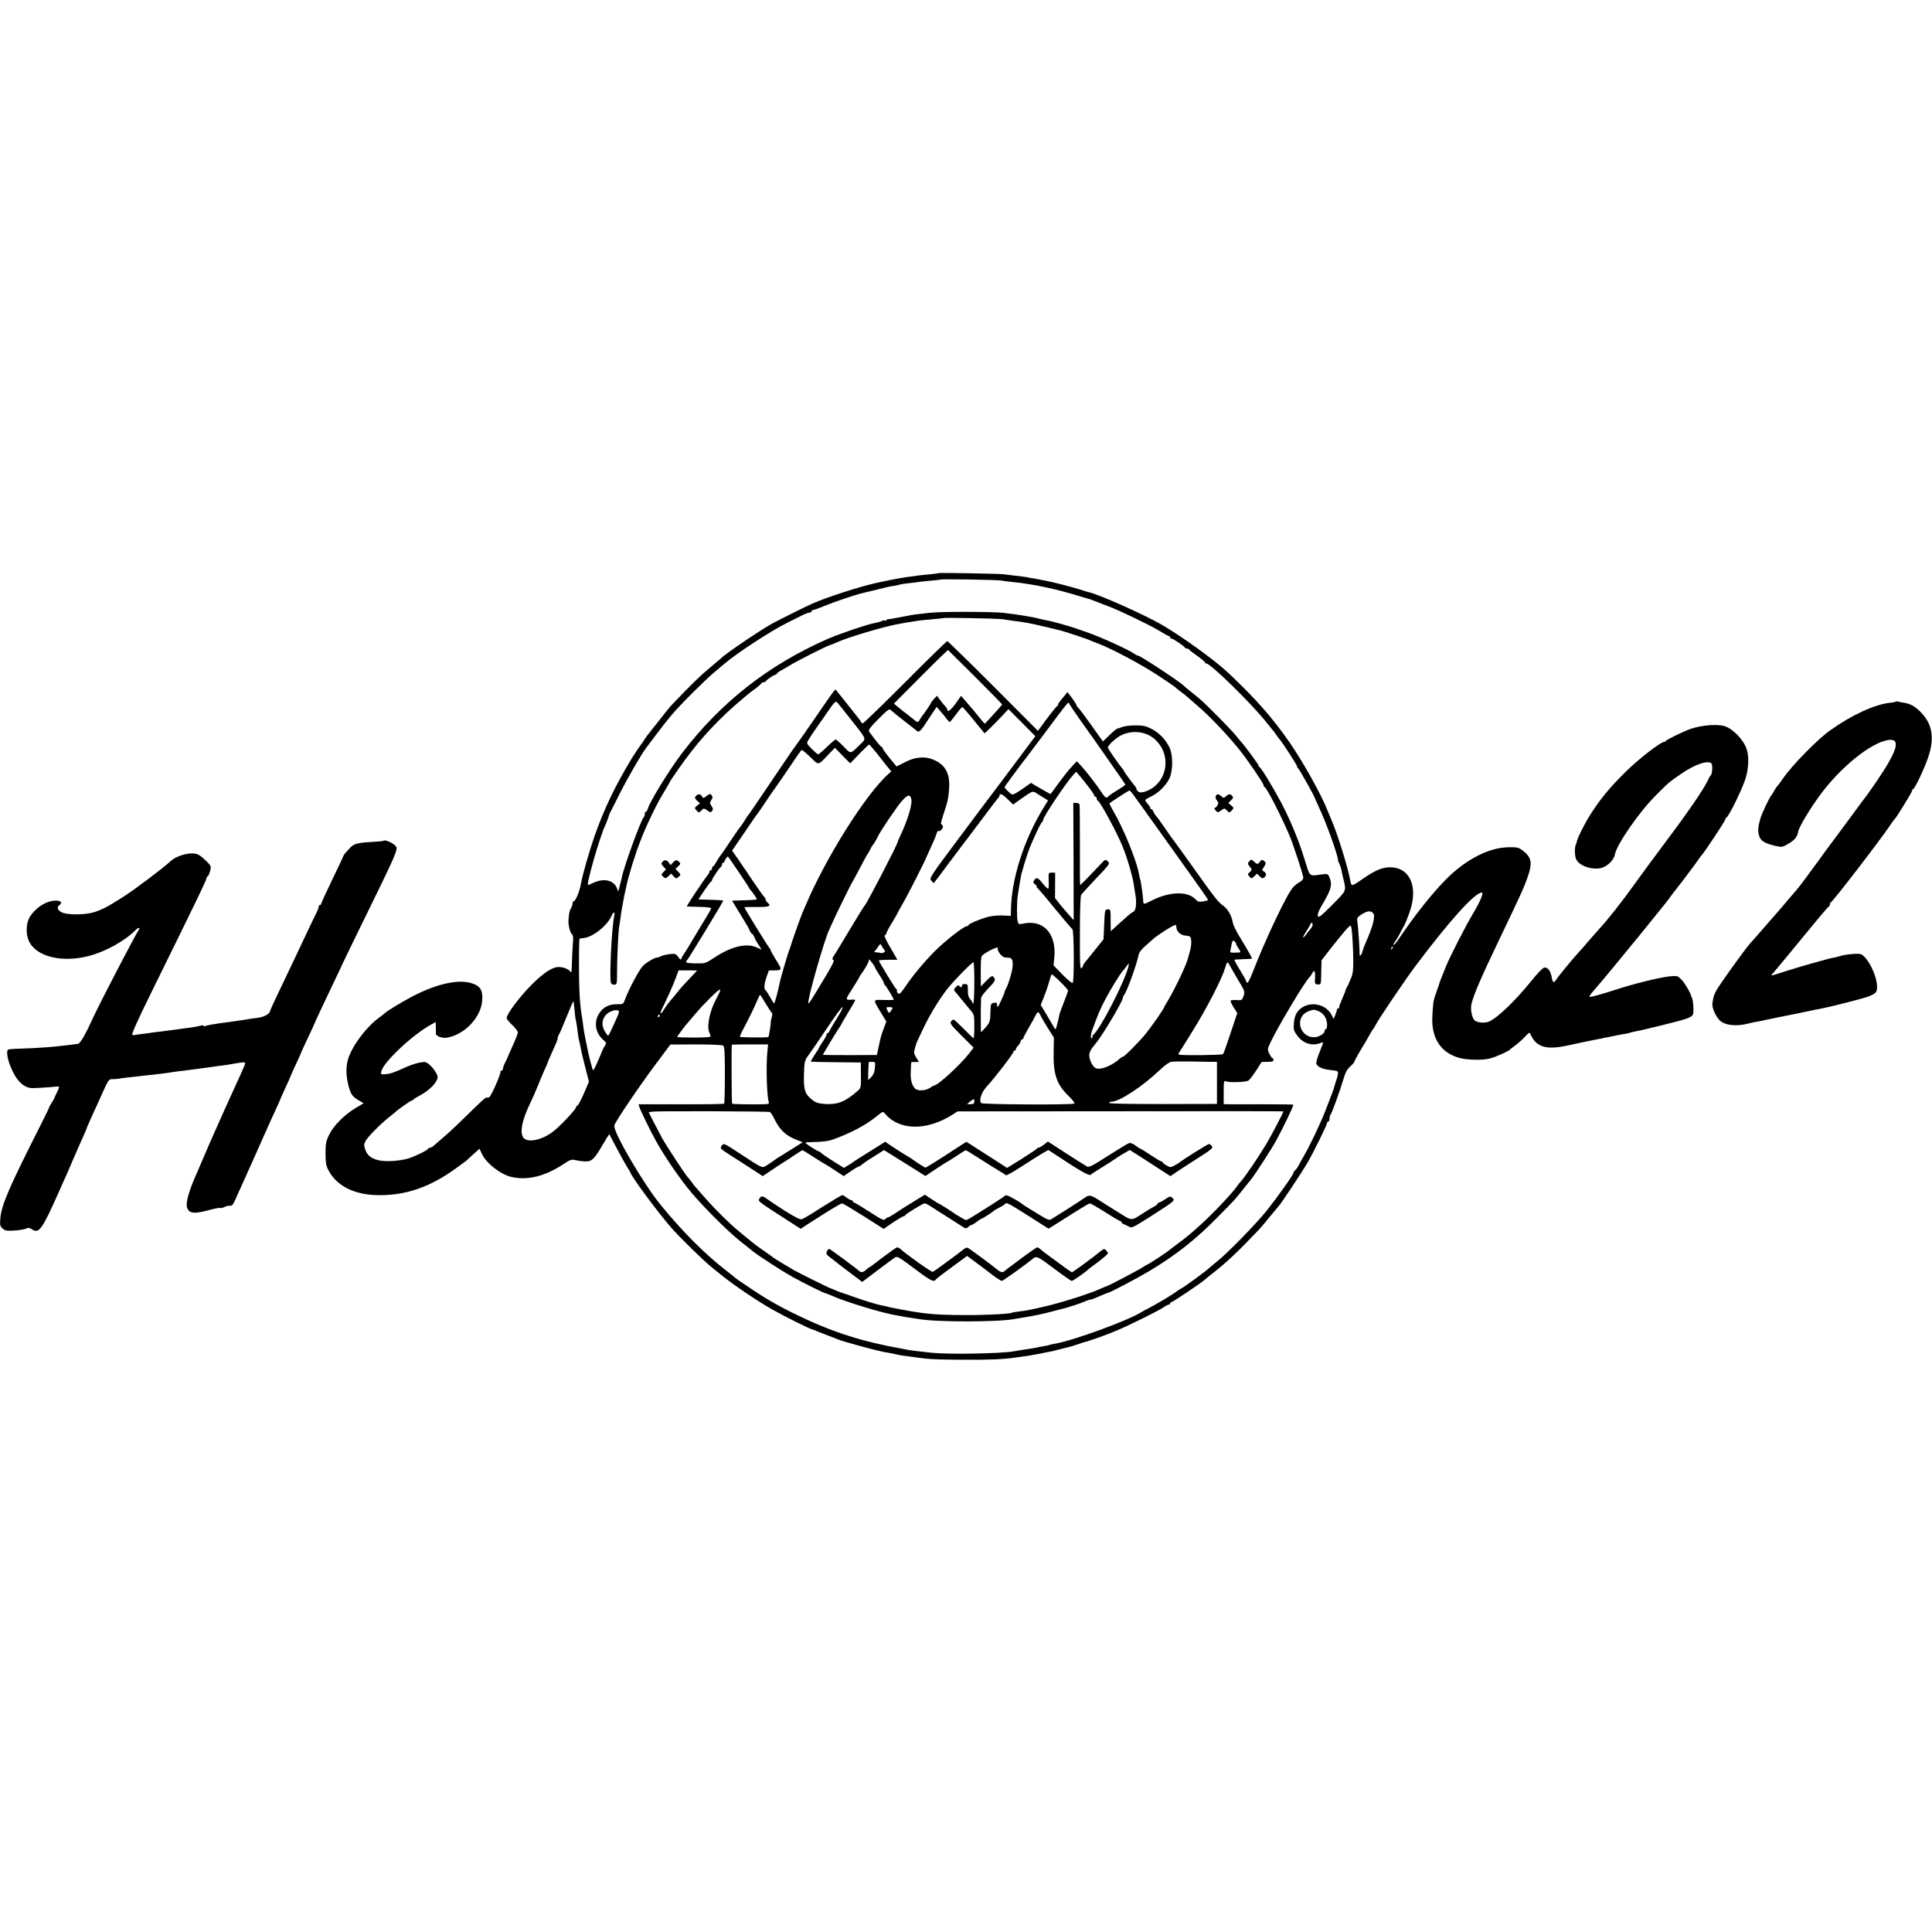 <svg version="1" xmlns="http://www.w3.org/2000/svg" width="2069.333" height="2069.333" viewBox="0 0 1552 1552"><path d="M753.8 460.4c-.1.2-3.4.6-7.3 1-3.8.3-8.1.8-9.5 1-1.4.2-5 .7-8 1.1-4.4.5-16.7 2.9-26 5-13 2.9-39.4 11.5-50.5 16.4-5.4 2.4-27.6 13.5-32.5 16.2-10.5 5.9-37.9 24.5-41 27.9-.3.3-3.2 2.7-6.5 5.5-9.8 8.1-16 14.1-33 31.9-1.1 1.1-5.7 6.8-10.2 12.6-4.6 5.8-8.7 11-9.1 11.5-.5.6-1.7 2.4-2.8 4-1 1.7-2.1 3.2-2.4 3.5-.5.5-5.7 8.2-7.5 11.2-13.7 22.8-22.2 40.6-30 62.7-4.2 12.2-9.7 31.3-10.9 38.4-1.1 6.1-4.3 13.7-5.8 13.7-.5 0-.8.7-.8 1.6 0 .8-.5 2.5-1.2 3.7-1.3 2.5-1.6 3.4-2.1 9.3-.5 4.2 1.5 11.6 3.1 12.2.5.1.8 2.9.5 6-.3 3.1-.6 9.7-.8 14.7-.3 10.3-.3 10.3-1.3 9-1.5-2.1-5.7-3.7-9.5-3.7-5.1.1-11.9 4.6-21.5 14.1-9.8 9.8-20.2 23.7-20.2 27 0 .7 2 3.2 4.5 5.5 2.5 2.4 4.5 5 4.5 5.9 0 .8-1.4 4.6-3.1 8.4-3.4 7.6-5.2 11.6-5.4 12.3 0 .3-.9 1.9-1.8 3.7-.9 1.8-1.7 3.9-1.7 4.8 0 .8-.4 1.5-1 1.5-.5 0-1 .6-1 1.2 0 2.7-7.9 20.3-9.2 20.4-.7 0-1.8.2-2.5.2-.6.1-6.7 5.7-13.5 12.5-6.8 6.7-15.4 14.9-19.3 18.2-3.8 3.3-7.8 6.8-8.9 7.7-1.1 1-2.5 1.8-3.2 1.8-.7 0-1.4.4-1.6.9-.4 1.2-10.3 6-15.7 7.7-7 2.1-18.2 2.8-23.8 1.5-6.2-1.5-9.2-3.9-10.9-8.6-1.1-3.3-1.1-4.3.2-6.8 1.8-3.4 11.7-13.5 18.9-19.2 2.8-2.2 5.2-4.2 5.5-4.5 1.8-1.8 12.1-9 12.9-9 .5 0 1.1-.3 1.3-.8.2-.4 2.4-1.8 5.1-3.2 8.2-4.3 14.8-11.4 14.2-15.3-.5-2.6-4.2-7.8-7.3-10.1-2.2-1.7-3.1-1.8-7.6-.9-2.8.6-7.6 2.2-10.6 3.6-9.4 4.3-12.4 5.3-16.4 5.6-3.8.3-3.8.2-3.2-2.5 1.9-7.5 25.6-29.7 40.4-37.6l3.2-1.8.1 4.2c.1 2.4.1 4.6 0 5-.3 2 5.1 4 8.8 3.4 14.4-2.3 27.9-16.7 28.5-30.4.3-6.3-.9-9.5-4.4-11.6-10.4-6.1-29.8-2.7-52.4 9.2-8.1 4.3-20.2 11.6-21.6 13.2-.3.3-2.3 1.9-4.5 3.5-10.8 8-21.9 23.1-25 33.7-1.7 6.1-1.6 12.9.4 20.8 1.8 6.9 3.2 9 7.9 11.7l4.3 2.6-6.6 3.9c-9 5.4-17.8 14.4-21.2 21.5-2.4 5-2.8 7-2.8 14.8 0 7.5.4 9.8 2.3 13.5 6.8 13.1 21.7 20.3 41.7 20.1 21.5-.1 40.3-6.8 60.4-21.3 4.7-3.4 8.8-6.4 9.1-6.7.3-.4 2.7-2.6 5.4-5l4.8-4.3 1.8 3.9c3.4 7.6 15.2 16.9 24 18.8 13.2 2.9 26.9-.6 42.1-10.6 5.1-3.4 5.9-3.7 9.5-2.9 2.1.5 5.7 1 8 1 4.9 0 6.8-1.8 13.8-13.8 2.7-4.6 4.9-8.2 5.1-8 .1.2 2.7 5 5.7 10.8 3 5.8 6.8 12.5 8.3 15 1.6 2.5 2.9 4.7 3 5 .1 2.4 21.9 31.8 32.5 44 7 8 26.8 27.4 33.3 32.5.6.5 4.4 3.5 8.2 6.6 10.5 8.3 27.5 19.8 40 26.9 9.9 5.6 30.8 16 32.2 16 .3 0 1.9.6 3.6 1.4 1.8.7 5.9 2.4 9.2 3.6 3.3 1.2 6.9 2.6 8 3.1 1.6.7 9.4 3 15 4.5 13.5 3.7 20.8 5.5 24 5.9 2.2.4 5.6 1 7.5 1.5 1.9.5 6 1.1 9 1.5 3 .4 7.1.9 9 1.2 8.5 1.2 13.9 1.5 36.5 1.6 20.8.1 30.9-.3 41.5-1.8 9.2-1.2 12.3-1.7 19-3 4.1-.9 8.4-1.7 9.5-1.9 1.1-.2 4-.9 6.5-1.6 2.5-.7 5.4-1.4 6.5-1.6 1.2-.2 4.8-1.3 8-2.4l6-2c0 .5 16.9-5.5 24.5-8.7 10.2-4.2 35.1-16.5 39-19.3 1.5-1.1 3.3-2 3.9-2 .6 0 1.1-.5 1.1-1 0-.6.4-1 1-1 1.1 0 23.2-14.8 27.1-18.2 1.5-1.3 4.4-3.7 6.5-5.3 10.8-8.4 20.6-17.7 36.9-34.9 1.1-1.1 4.9-5.7 8.5-10.1 3.6-4.4 6.8-8.2 7.1-8.5 1.3-1 19.7-28.8 23.3-35 5.2-9.2 15.6-30.3 15.6-31.8 0-.6.5-1.2 1-1.2.6 0 1-1 1-2.3 0-1.3.4-2.7.8-3.2 1.1-1.3 7.5-18.8 10.3-28.3 1.6-5.5 3-8.2 5.5-10.4 1.9-1.7 3.4-3.5 3.4-3.9 0-.7 5.5-10.5 9-15.9.5-.8 1.9-3.3 3.1-5.5 1.2-2.2 2.4-4.2 2.8-4.5.3-.3 1.3-1.8 2.1-3.5 2.6-5.1 23.2-35.6 32.1-47.5 27.3-36.4 47.7-59 53.3-59 1.6 0-1.3 7.2-6.3 15.5-6.9 11.6-19.3 35.8-22.8 44.5-4.2 10.5-4.6 11.4-4.9 12.5-.1.5-1.1 3.5-2.2 6.5-1 3-2 5.8-2.1 6.2 0 .5-.1.9-.2 1-.5 1.6-1 6.9-1.3 13.9-.7 17.2 7 28.8 22 32.8 6.2 1.7 18.7 1.9 24.3.4 4.7-1.2 15-5.8 16.1-7.2.3-.3 2.3-1.9 4.5-3.5s5.6-4.7 7.6-6.8c3.5-3.8 3.6-3.8 4.6-1.5 4.7 10.2 12.9 12.4 30.8 8.3 6.8-1.5 21.5-4.6 24-5 1.7-.2 3-.5 3-.6 0-.1.9-.3 2-.5 1.1-.1 3.4-.5 5-.9 3.9-.9 8.5-1.7 11-2.1 1.1-.1 2.7-.5 3.5-.8.8-.3 2.9-.8 4.5-1.1 3.4-.6 3.4-.6 17.5-4 23.4-5.7 27.6-7 28.9-9.5 1-1.9.3-12.3-.9-13.9-.2-.1-.3-.5-.4-1-.7-2.9-5-10.3-7.7-13.1-3.2-3.3-3.4-3.3-9.4-2.8-7.6.7-29.2 6-43.5 10.7-10.7 3.5-20.1 6.1-20.9 5.8-.6-.1.4-1.9 2.2-3.9 6.4-7.4 9.2-10.7 22.1-26.4 7.2-8.8 13.8-16.9 14.8-18 1.3-1.6 9.9-12.2 22.6-28 .4-.6 2.8-3.7 5.2-7 2.5-3.3 5-6.5 5.5-7.1.6-.6 1.9-2.3 3-3.8 2.1-3 7-9.4 8.3-11.1.4-.6 1.8-2.6 3.2-4.5 1.3-1.9 2.7-3.7 3-4 1.8-1.7 19-27.7 19-28.8 0-.6.3-1.2.8-1.4 1.9-.8 12-21.2 15.2-30.7 2.7-8.2 3.2-18.1 1.1-24.4-2.6-7.7-11.5-16.7-18.1-18.5-6.2-1.6-17.6-.7-26.5 2.2-4.9 1.6-19.9 8.8-20.3 9.8-.2.4-.8.8-1.4.8-2.8 0-20.7 13.9-30.9 24-13 12.9-20.1 21.5-28.1 34-4.9 7.6-10.7 19.3-11.2 22.4-.1.6-.4 1.5-.7 2.1-1.1 2.1-1 8.8.2 11.6 2.4 5.9 14.9 9.6 21.9 6.6 4.6-2 8.6-6.4 9.3-10.4 1.5-8 19.3-33.8 32.7-47.2 10.3-10.4 10.6-10.6 20.1-17.2 11.1-7.8 22.3-11.6 24.8-8.5 1 1.3.6 8.7-.7 9.5-.4.3-1.6 2.4-2.6 4.6-3 6.5-16.1 25.6-32.6 47.5-9.7 12.9-19 25.6-26.5 36-9.8 13.7-21.4 28.4-28 35.4-1.1 1.2-4.7 5.3-8 9.1-3.3 3.9-7.4 8.6-9.2 10.5-5.1 5.7-15.2 17.9-16.9 20.6-2.3 3.4-3.1 3-3.9-1.6-.9-5.4-3.5-8.5-6.3-7.6-1.2.4-5.7 5.1-9.9 10.4-12.9 16-27.3 29.9-34.3 32.9-3.3 1.4-9.6.8-11.5-1.1-2.1-2-3.4-9-2.5-12.9 2.1-8.4 7.5-20.9 22.5-52.2 17.6-36.7 20-42 23.1-51.2 3.5-10.4 2.5-14.8-4.3-20-3.3-2.5-4.4-2.8-11.2-2.7-16.1.1-35.1 10-51.3 26.6-11.6 12-24.4 28.2-37.1 47-1.7 2.7-3.6 4.8-4.1 4.8-.5 0-.3-.8.5-1.8.8-.9 2.4-3.5 3.6-5.7 1.1-2.2 3-5.6 4.1-7.6 1.1-1.9 3.1-7 4.6-11.3 7.1-20.4.2-35.9-15.9-35.9-6.3 0-12.4 2.7-22.8 10-7.9 5.5-8.2 5.5-9.1.3-1.7-10-10.1-37-15.1-48.5-.7-1.7-2.1-5-3.1-7.5-5.2-13.1-19.7-39.1-30.6-54.8-13.9-20-27.3-35.2-49.9-56.4-10.2-9.6-37.6-29.3-52.9-38.1-15.3-8.7-51.3-24.7-59.1-26.2-.9-.2-3.7-1-6.2-1.9-5.4-1.8-22.7-6.2-27.7-7.1-1.9-.3-4.2-.8-5-1-.8-.2-3.1-.6-5-.9-1.9-.3-4.4-.7-5.5-1-1.1-.2-4.9-.7-8.5-1.1-3.6-.4-8.1-1-10-1.2-4.1-.5-51.7-1.3-52.2-.9zm50.2 5.9c1.9.4 5.8.9 8.5 1.1 18.2 1.9 35.6 5.6 56 11.9 3.9 1.2 7.2 2.2 7.5 2.2.6.2 3.8 1.4 6.5 2.5 1.1.4 4.7 1.8 8 3.1 9.1 3.4 33.2 15 40.9 19.7 3.7 2.3 7.2 4.2 7.7 4.2s.9.4.9 1c0 .5.5 1 1.1 1 1.2 0 10.3 6 10.7 7.2.2.4 1 .8 1.7.8s1.5.4 1.7.8c.2.4 3.1 2.7 6.6 5.1 3.4 2.4 6.2 4.8 6.2 5.2 0 .5.5.9 1.1.9 3.4 0 37 32.9 48.4 47.5 1.7 2.1 3.5 4.3 4 4.9.6.6 2.2 2.7 3.5 4.6 1.3 1.9 2.7 3.7 3 4 1.4 1.2 14 20.7 14 21.7 0 .6.4 1.3.8 1.5.7.2 13.2 22.5 13.2 23.4 0 .2 1.8 4.1 4 8.9 5.7 12.2 15.4 39.4 14.8 41.5-.1.3.4 1.4 1 2.6.6 1.1 1.3 3.2 1.6 4.5.2 1.3 1 4.6 1.6 7.4 2.6 10.6 3 9.5-8.9 21.5-9.5 9.5-11 10.6-11.5 8.7-.3-1.3.7-4 2.8-7.6 8-13.4 9.1-17.1 6.5-23.4-1.2-2.8-1.5-2.9-5.8-2.3-11 1.4-9.5 2.7-14.2-12.4-4.6-14.9-11.1-30.6-18.3-44.5-6.5-12.3-16.4-28.7-17.8-29.3-.5-.2-.8-.8-.8-1.3 0-.8-10.9-15.6-13.6-18.5-.5-.6-2.6-3.1-4.5-5.4-3.5-4.5-23.4-24.6-28.5-29-1.6-1.4-5.1-4.3-7.9-6.5-2.7-2.2-5.2-4.2-5.5-4.6-2.7-3-37-25.5-37-24.3 0 .3-1.2-.3-2.7-1.4-4.7-3.3-26.9-13.4-37.8-17.2-2.7-.9-7-2.4-9.5-3.3-5.8-2-19.9-5.9-22.5-6.2-1.1-.2-3.8-.8-6-1.3-6.1-1.7-17-3.4-29.5-4.9-9.5-1-50.3-1.1-59.5 0-11.4 1.3-13.9 1.6-16.5 2.2-1.4.3-3.7.7-5.2 1-1.6.3-4.3.8-6 1.1-1.8.4-4.1.7-5 .8-1 0-1.8.4-1.8.9 0 .4-.4.5-1 .2-.5-.3-1.8-.2-2.7.4-1 .5-3.1 1.1-4.8 1.4-6.1 1-28.8 8.7-38.5 12.9-47.6 20.9-85.9 50.9-117.1 91.8-9.9 12.9-26.2 39.4-27.5 44.7-.4 1.3-1 2.3-1.5 2.3s-.9.8-.9 1.8-.4 2.2-.9 2.7c-2.3 2.3-15.8 39.4-17.5 48-.2 1.1-1 4.2-1.7 6.9l-1.2 4.8-1.2-2.9c-2.6-6.2-10.2-8-18.4-4.3-2.4 1.1-4.5 2-4.7 2-1.7 0 9.4-38.8 13.6-47.5 1.1-2.3 3.1-7.8 3.2-8.5 0-.3.6-1.6 1.3-3 .8-1.4 4.1-8 7.4-14.6 5.4-10.9 18.2-33.1 21.7-37.3.7-.9 4.3-5.7 8-10.6 3.7-5 9-11.7 11.8-15 6.8-8.1 26.6-27.9 34.6-34.6 3.5-3 7-5.9 7.6-6.4 10.1-8.7 37.2-26.4 50.4-33l11-5.5c3-1.6 6.3-2.9 7.3-2.9.9-.1 1.7-.6 1.7-1.1 0-.6.6-1 1.3-1 .7 0 5.1-1.6 9.7-3.5 7.4-3.1 24.3-8.8 29.7-10 1-.2 4.7-1.2 8.3-2 12-3 12.6-3.2 17.5-3.9 2-.4 4-.8 4.4-1 .3-.2 3.5-.7 7.1-1.1 3.6-.4 7.2-.8 8-1 .8-.2 5.1-.6 9.5-1s8.1-.8 8.3-.9c.5-.6 44.7.2 48.2.7zm1 31.1c1.9.3 5.3.8 7.5 1.1 11.9 1.5 14.8 2.1 27.5 5.1 5.8 1.4 11.2 2.6 12 2.9 3.1.7 20.6 6.6 22.5 7.4 1.1.5 4.7 2 8 3.2 10.8 4.1 34.4 16.7 47.8 25.5 7.3 4.8 13.7 9.2 14.2 9.8.6.6 2.6 2.3 4.5 3.6 1.9 1.4 4.4 3.4 5.6 4.5 1.2 1.1 4.5 4 7.3 6.4 9.4 7.9 24.6 23.9 34 35.7 6.6 8.3 19.1 26.6 19.1 28 0 .7.4 1.4.8 1.6 1.8.7 12.4 21.2 20 38.8 2.8 6.5 11.2 32 11.2 34.2 0 .9-1.2 2.4-2.7 3.2-1.6.8-4 2.7-5.5 4.3-4.9 5.2-22.5 42.3-32.8 69.1-1.7 4.5-3.6 8-4.1 7.7-.5-.4-.9-1-.9-1.5s-2.3-4.5-5-8.9c-2.8-4.5-4.7-8.2-4.3-8.2.5-.1 3.7-.2 7.3-.4 3.6-.1 6.6-.3 6.7-.4.4-.2-3.5-7.1-9.3-16.6-3.1-4.9-5.8-10.5-6.1-12.5-.8-5-3.8-10.5-7-12.9-5-3.7-6.2-5.2-23.6-29.6-9.4-13.2-17.4-24.2-17.7-24.5-.3-.3-3-4.1-6-8.5s-6.2-8.9-7.2-9.9c-1-1.1-2-2.8-2.4-3.8-.3-1-1-1.8-1.5-1.8s-.9-.5-.9-1c0-.6-.9-2-2-3.2-1.1-1.2-2-2.5-2-3 0-.4 2.1-1.8 4.7-3 5.7-2.7 11.4-8.2 14.5-14 3.2-6.3 3.3-19.6 0-25.9-3.3-6.4-8.2-11.3-14.3-14.5-4.4-2.2-6.7-2.7-12.9-2.7-4.1 0-8.8.6-10.5 1.3-1.6.7-3.3 1.2-3.8 1.2-.4-.1-3.2 2.2-6.2 5.1l-5.5 5.3-9.7-13.6c-5.3-7.4-10-13.7-10.5-13.8-.4-.2-.8-.8-.8-1.3s-1.7-3.2-3.7-6l-3.8-5-1.8 2.3c-1 1.3-2.7 3.3-3.8 4.6-1 1.2-1.9 2.6-1.9 3.1s-.3 1.1-.8 1.3c-.7.3-8.7 10.5-13.5 17.3l-1.9 2.6-36-36.1c-19.8-19.8-36.4-36-36.8-36-.5 0-15.7 14.8-33.8 33-18.1 18.1-33.4 33-34 33-.6 0-1.2-.4-1.4-.9-.1-.4-1.6-2.5-3.3-4.6-14.1-17.7-16.7-21.1-17.1-21.4-.6-.6-1.2.3-16.1 21.9-7 10.2-14.1 20.4-15.8 22.6-4.3 5.9-2.2 2.9-28.9 42.4-5 7.4-9.3 13.7-9.7 14-.3.3-1.5 2.2-2.8 4.3-1.3 2.1-2.8 4.3-3.4 5-.7.6-4.3 5.9-8.2 11.7-3.8 5.8-7.4 11-8 11.6-.5.6-1.9 2.7-3 4.7s-2.3 3.7-2.7 3.7c-.5 0-.8.7-.8 1.5s-.4 1.5-1 1.5c-.5 0-1 .5-1 1 0 .6-.5 1.6-1 2.3-3.2 3.8-17.8 25.7-17.2 25.9.4 0 5 .2 10.2.3 5.7.1 9.4.6 9.3 1.2-.1.5-1.9 3.8-4 7.2-2.1 3.4-4.3 7-4.8 7.9-7.9 13.4-13.1 21.8-13.5 22.2-.4.3-1 1.4-1.4 2.5-.7 1.9-.9 1.8-2.8-.8s-2.4-2.8-7.2-2.2c-2.8.4-6 1.2-7.1 1.8-1.1.6-2.2 1-2.5.9-1.6-.3-9 4-11.7 6.9-3.1 3.3-11.6 19.4-14.3 27-1.3 3.6-1.4 3.6-6.5 3.6-6.4 0-10.8 2.3-14.1 7.2-4.6 7.1-3.2 16.1 3.5 21.7 2.3 2 2.4 2.3 1 4.5-.9 1.3-2.3 4.2-3.1 6.4-3.2 8-6 13.7-6.4 13.2-.6-.5-4.1-14.4-4.9-19.2-.3-1.7-1.1-5.5-1.7-8.5-.6-3-1.2-6.6-1.3-8-.1-1.4-.5-4.1-.8-6-1.9-10.4-2.6-22.2-2.6-42.5.1-20.2.1-21.5.9-21.6.3-.1 1.7-.3 3.1-.4 7.4-.9 18.7-9.9 22.2-17.8 1.4-3.3 2.9-3.6 2.2-.5-2.1 9.7-4.1 50.5-2.7 54.5.2.7 1.4 1.3 2.6 1.3 2.2 0 2.3-.3 2.3-10.8 0-10.7 1-32.2 1.7-35.9.3-1.1.7-4.4 1.1-7.3.7-5.1.9-6.6 2-12 .2-1.4.7-3.6.9-5 .3-1.4.8-3.6 1.1-5 .3-1.4.8-3.6 1.1-5 .5-2.8 5.1-18.6 6.1-21 .3-.8.7-2.1.9-2.7.5-2.4 5.7-15.8 8.6-22.3 6.5-14.1 8.9-18.8 13.7-26.9 2.8-4.6 5.1-8.6 5.1-8.8 0-.3 3-4.8 6.7-10.1 14.2-20.4 27.6-35.5 45.8-51.7 5-4.4 11.5-9.8 14.5-12 3-2.1 5.9-4.5 6.3-5.2.4-.7 1.4-1.3 2.2-1.3.7 0 1.5-.3 1.7-.8.5-1.1 6.6-5.2 7.8-5.2.5 0 1-.4 1-.8 0-.5 1.5-1.6 3.3-2.5 1.7-1 5-2.8 7.2-4.2 5.5-3.4 28.4-15 31.5-16 1.4-.4 4.3-1.6 6.5-2.6 8.6-3.9 35.6-12 48-14.4 1.7-.3 4.1-.7 5.5-1 1.3-.3 4-.7 6-1 2-.3 4.5-.7 5.6-.9 1.1-.2 6-.7 11-1.1 4.9-.4 9-.9 9.2-1 .6-.5 43.6.3 47.2.9zm-21.5 46.5c11.8 11.8 21.5 21.7 21.5 22 0 .3-3.2 4-7 8.1l-6.9 7.4-2-2.2c-1-1.3-3.4-4.1-5.3-6.4-1.8-2.3-3.7-4.6-4.3-5.2-.5-.6-2.5-2.8-4.2-4.9L772 559l-4.2 6c-3.9 5.4-6.8 7.6-6.8 5.1 0-.5-.6-1.6-1.3-2.3-.7-.7-2.6-3-4.2-5.1l-2.8-3.8-2.4 2.5c-1.2 1.4-2.3 2.7-2.3 3 0 .6-6.2 9.8-7.1 10.6-.3.3-1.1 1.5-1.8 2.7-1.4 2.8-2.2 2.8-4.8.5-1.1-.9-3.5-2.8-5.3-4.2-1.9-1.4-5-3.9-7.1-5.6l-3.8-3.2 21.5-21.6c11.9-12 21.8-21.6 22-21.4.2.2 10 9.9 21.9 21.7zm-100.2 33.8c13.5 17.1 12.8 15.3 7.6 20.4-8.1 7.9-7.2 7.8-13.3 1.5-3-3.1-5.9-5.6-6.3-5.6-.4 0-3.6 2.7-7 6s-6.6 6-7 6c-.5 0-2.8-2-5.2-4.4-4.2-4.3-4.3-4.4-2.7-7.2.9-1.6 4.3-6.7 7.6-11.4 3.4-4.7 6.8-9.6 7.7-11 5.3-7.8 6.6-9.1 7.8-7.8.7.7 5.5 6.8 10.8 13.5zm183.8-.2c4.3 6 8.3 11.7 8.9 12.5.6.8 3.2 4.5 5.8 8.2 14.9 21.3 22.2 31.7 22.2 32.2 0 .2-2.7 2.1-6 4.1-3.3 2-6.7 4.3-7.5 5.1-1.9 1.9-2.5 1.5-6.1-3.8-1.5-2.4-3.8-5.5-4.9-6.9-1.1-1.4-3.3-4.3-5-6.5-1.6-2.1-4.5-5.5-6.2-7.4l-3.3-3.5-3.7 4c-3.5 3.7-6.9 8.1-14.6 18.7l-2.8 3.7-3.7-2c-2-1.2-5.6-3.2-7.8-4.5l-4.2-2.5-7.2 5.1c-6.1 4.1-7.6 4.8-8.9 3.7-2.7-2.2-5.1-4.7-5.1-5.4 0-.5 14.4-20 18.3-24.8.4-.6 7.4-9.8 15.4-20.5 17.3-23.2 17.6-23.6 18.2-21.9.2.7 3.9 6.3 8.2 12.4zm-106.7-.1c1 1.4 2.2 2.6 2.5 2.6.4 0 2.6-2.7 5-6s4.7-6 5.1-6c.4 0 4.5 4.6 9 10.2 4.6 5.7 8.5 10.5 8.8 10.8.2.3 4.6-4 9.9-9.4l9.4-9.9 10.8 10.8 10.8 10.9-13.1 17.5c-7.2 9.7-13.5 18-13.9 18.6-.5.5-13.8 18.3-29.7 39.5-28.6 38.3-28.8 38.5-26.8 40.5l1.9 2 1.5-2c.8-1.1 2-2.7 2.7-3.5.6-.8 3-4 5.2-7 2.1-3 4.2-5.7 4.5-6 .3-.3 2.3-3 4.5-6s4.2-5.7 4.5-6c.3-.3 6.6-8.6 14-18.5s14-18.6 14.7-19.3c.7-.7 1.3-1.8 1.3-2.3 0-2 2.6-.7 6.6 3.2l4.2 4.2 7.9-5.6c6.9-4.8 8-5.3 9.8-4.2 1.1.7 3.9 2.4 6.2 3.9l4.2 2.6-4.1 6.7c-15.4 25.3-25.4 56.7-25.7 81.4l-.1 4.6-7-.3c-4.5-.1-9 .4-12.7 1.5-7.4 2.3-14.3 5.4-14.3 6.3 0 .5-.6.8-1.4.8-2.3 0-17.4 11.8-25.7 20.1-8.7 8.8-17.6 19.5-23.8 28.7-3.5 5.1-4.5 6.1-5.7 5.1-.7-.6-1.2-1.5-.9-1.9.3-.5.2-1-.3-1.2-.8-.3-14.2-22.2-14.2-23.2 0-.3 3.4-.6 7.5-.6h7.4l-5.6-9.7c-3.6-6.1-5.3-9.8-4.5-10.1.7-.2 1.2-.8 1.2-1.4 0-.6 2-4.4 4.5-8.5 2.5-4 4.5-7.6 4.5-7.8 0-.2 1.4-2.8 3.1-5.7 4.3-7.2 18-34 20.8-40.8 1.3-3 3.4-7.6 4.6-10.2 1.2-2.5 2.5-5.8 2.9-7.3.4-1.4 1.1-2.3 1.5-2 1.4.8 4.1-2.4 3.5-4-.4-.8-1-1.5-1.4-1.5-.4 0 .4-3.3 1.7-7.3 3.7-10.9 4.3-13.8 4.8-22.5.5-10.6-3-17.3-11.2-21.3-7.4-3.6-15.5-3.2-24.2 1.3l-6.9 3.5-5.6-6.8c-3.1-3.8-5.6-7.3-5.6-7.9 0-.5-.4-1-.8-1-.6 0-3.9-4-9.9-12.1-1-1.4.1-2.9 7.3-10.3 6.8-6.9 8.8-8.4 9.8-7.4.7.7 3 2.6 5.1 4.3 2.1 1.6 6.4 5 9.4 7.4 3.1 2.4 6.2 4.9 6.9 5.4 1.6 1.3 3.1-.3 10.1-11.2l5.5-8.3 3 3.5c1.7 1.9 4 4.7 5 6.1zm168.3 17.4c10.5 10.4 10 27.3-.9 36.7-4.7 3.9-11.3 6.2-13.4 4.4-.8-.6-1.4-1.5-1.4-2s-.6-1.7-1.4-2.6c-3.2-3.9-8.6-11.3-8.6-11.8 0-.3-.7-1.3-1.5-2.2-3.8-4.7-11.5-15.9-11.5-16.8 0-1.8 6.1-7.5 10.4-9.7 9.4-4.8 21.2-3.2 28.3 4zm-225.9 8.4c2.3 2.9 4.5 5.7 5 6.3.4.5 2.4 3.1 4.4 5.6l3.8 4.6-2.3 2c-18.1 16.1-50.4 67.4-66.6 105.8-.5 1.1-1.6 3.6-2.4 5.5-2 4.8-9.3 25.4-10.2 29-.1.3-.4 1.2-.8 2-.7 1.7-6.8 22.4-7.1 24.3-1.3 6.8-4.2 17.7-4.7 17.7-.3 0-1.8-2.2-3.3-5-1.5-2.7-3.1-5.2-3.6-5.5-1.5-.9-1.1-5.4.9-11l1.7-4.9 5-.1c5.8-.1 5.9-.4.3-9.2-2.1-3.4-3.9-6.7-3.9-7.2s-.3-1.1-.7-1.3c-.7-.3-20.3-32.1-20.3-32.9 0-.3 4.5-.4 10-.3 10.2.1 12-.7 8.5-3.6-.8-.7-1.5-1.8-1.5-2.5 0-.8-.4-1.5-.8-1.7-.4-.2-4.1-5.3-8.2-11.3-4-6.1-9.7-14.4-12.6-18.6l-5.3-7.6 6.1-8.9c12.1-17.8 14.3-20.9 14.8-21.4.3-.3 3.2-4.6 6.5-9.5 3.3-5 6.2-9.2 6.5-9.5.3-.3 3.4-4.8 7-10 12.1-17.9 14.3-21.1 15-21.5.4-.2 3.5 2.3 6.9 5.6 7.1 7 5.8 7.2 15.1-2.5l4.7-4.9 6.1 6.3 6.2 6.2 7.2-7.5c4-4.1 7.6-7.5 7.9-7.6.3 0 2.4 2.3 4.7 5.1zm171.8 29.1c2.4 3.1 4.4 6.2 4.4 6.7 0 .6.5 1 1 1 .6 0 1 .6 1 1.4 0 .8.4 1.6.9 1.8 1.9.7 15.6 26 20.1 37.3 3.6 8.9 7.5 22.3 8.6 29 .3 2.2.9 5.8 1.3 8.1 1.4 7.4.8 13.5-1.4 14.8-1 .6-2.4 1.5-3.1 2.1-5.6 4.9-9.4 8.3-12 10.7l-3.1 2.9-.1-6.8c0-11.1 0-11-2.4-10.8-2.2.2-2.3.6-2.8 12.1l-.5 11.9-6.8 8.5c-3.8 4.7-7.5 9.3-8.3 10.3-.8.9-1.4 2.1-1.4 2.6s-.6 1.3-1.3 1.9c-1.1.9-1.3-4.1-1.2-28.1 0-17.3.4-29.9 1-30.8.6-.9 6-6.9 12.2-13.4 10.9-11.4 11.1-11.7 9.2-13.6-1.8-1.8-2-1.8-6.3 2.9-8.5 9-15.5 16.2-15.9 16.2-.2 0-.3-14.3-.2-31.8 0-17.4-.1-32.3-.3-33-.2-.6-1.4-1.2-2.7-1.2h-2.3l.2 47.1.1 47.1-3.9-4.4c-2.1-2.3-5.5-6.3-7.5-8.8l-3.6-4.6.1-10.2V701h-2.7c-2.6 0-2.7.1-2.5 5.7.2 3.2.1 6.3-.2 7-.2.7-2.2-1-4.4-3.8-4-5.1-5.3-5.6-7.2-2.6-.8 1.3-.6 2 .9 3.1 1.1.9 1.6 1.6 1.2 1.6-.4 0 .2 1 1.5 2.2 1.3 1.3 5.2 5.9 8.8 10.3 3.5 4.4 6.7 8.2 7 8.5.3.3 2.7 3.2 5.4 6.5s5.5 6.4 6.1 7c1.3 1.1 1.5 41.9.2 43.1-.4.5-4.1-2.5-8.1-6.6l-7.3-7.5.6-6c2-19.5-8.8-31.2-25.3-27.5-3.2.7-3.5.5-4.1-1.9-.8-3-.7-15.3.1-20.8.8-5.9 2.5-15.7 2.8-16.8 3.6-12.9 5.9-19.9 9.2-27.2 4.3-9.7 6.9-14.8 7.7-15.1.4-.2.7-1 .7-1.7 0-2.3 18.8-30.3 24.3-36.2l2.2-2.3 2.8 3.2c1.6 1.8 4.8 5.9 7.3 9.1zm35.3 5.4c4.2 5.8 20.1 27.9 22.1 30.8 1.2 1.6 6.7 9.4 12.3 17.2 21.6 30.2 26.2 36.7 26.1 37.3-.1.3-1.8.8-4 1.1-3.3.6-4.2.3-6.5-2.1-6.2-6.2-20.4-5.7-34.1 1.1-7.5 3.8-7.3 3.8-7.5-.2-.1-1.9-.5-5.2-.8-7.4-.3-2.2-.8-5.1-1-6.5-.2-1.4-.4-2.5-.5-2.5-.2 0-.5-1.6-1.3-5.6-2.1-10.6-12.3-35.6-20.1-48.9-2-3.4-3.5-6.4-3.3-6.7 1.1-1.1 15.3-10.2 15.9-10.3.4 0 1.6 1.2 2.7 2.7zm-178 3.5c1.4 3.8-2.1 16-8.4 29.6-1.4 2.9-2.5 5.5-2.5 5.9 0 1.6-24.8 49.4-26.1 50.3-.4.3-5.7 8.8-11.8 19-6.1 10.2-11.4 19-11.8 19.6-2.7 3.5-3.2 5.3-1.8 5.6 1.1.2-1.1 4.6-7.6 15.3-11.1 18.5-12 19.8-12.5 19.3-1.3-1.4 13.1-52.2 17.1-59.8.7-1.4 1.7-3.6 2.3-5 1.5-3.8 15.6-32.4 16.2-33 .3-.3 2.1-3.7 4.1-7.5 5.7-10.8 7.4-14 7.9-14.5.3-.3 1.2-1.9 2-3.5.8-1.7 1.7-3.2 2-3.5.8-.8 2.9-4.3 4.2-7 2.6-5.4 16.3-25.5 19.8-29.1 4.3-4.5 5.7-4.8 6.9-1.7zm-138.7 59c4.6 6.8 8.5 12.7 8.7 13.3.2.5.7 1.2 1 1.5 1 .7 5.1 6.7 5.1 7.4 0 .3-4.5.7-10 .8l-9.9.3 4.7 7.8c2.6 4.3 5.5 9.1 6.4 10.5 1 1.5 2.3 3.9 2.9 5.4.6 1.6 1.5 2.8 1.9 2.8.4 0 1.3 1.2 1.9 2.7.6 1.6 2.2 4.5 3.6 6.5l2.4 3.7-4.2-1.9c-8.2-3.6-20.2-.7-33.6 8.1-7.4 4.9-7.5 4.9-15.3 4.8-7.8-.1-8.9-.6-6.5-3.1 1.3-1.4 28.7-46.5 28.7-47.3 0-.2-4.5-.6-10-.7l-10-.3 4.7-7c2.6-3.9 5.1-7.2 5.5-7.3.4-.2.8-.8.8-1.3 0-1 6.2-10.3 7.3-10.7.4-.2.7-1 .7-1.8s.5-1.4 1-1.4c.6 0 1-.5 1-1 0-.9 2-3.8 2.7-4 .2 0 4 5.5 8.5 12.2zm509.9 33.4c1.9 2.3-.1 10.3-5.7 22.9-1.2 2.8-2.6 6.3-2.9 7.8-.8 3.2-2.4 4.5-2.3 2 .1-3.5-1.2-21.9-1.7-25.4-.6-3.2-.3-3.9 2.2-5.6 5.1-3.6 8.4-4.1 10.4-1.7zm-48.8 10.2c-.4.9-1.3 2.3-2.1 3.1-.7.8-2 2.4-2.9 3.7-.8 1.3-1.9 2.4-2.4 2.4-.4 0 .8-2.4 2.7-5.2 1.9-2.9 3.4-5.6 3.4-6.1 0-.4.4-.6 1-.2.5.3.6 1.3.3 2.3zM945 744.9c0 3 3.3 6.3 6.7 6.6 1.7.1 3.6.5 4.2.9 1.4.9 1.4 7 0 11.6-.5 1.9-1.2 4.2-1.4 5.1-1.2 5.5-10.1 24.3-16.6 35.2-1.6 2.6-2.9 4.9-2.9 5.1 0 .9-9 13.9-14.1 20.4-5.2 6.5-17.7 19.2-19.1 19.2-.4 0-1.3.6-2 1.2-6.2 5.8-15.7 9.6-19.5 7.9-2.6-1.2-5.3-6.6-5.3-10.7 0-1.4 1.1-4 2.5-5.8 1.4-1.7 2.9-3.6 3.3-4.1 5.8-7.4 21.2-33.4 21.2-35.9 0-.7.4-1.6.9-2.2 2.1-2.1 10.3-24.7 11.7-32.1.4-2.1 2.2-4.5 5.2-7.2 2.6-2.3 5.4-4.7 6.2-5.5 4-3.6 16.4-11.5 18.3-11.6.4 0 .7.9.7 1.9zm140.7.9c.6 4 1.4 17.4 1.4 26.2.1 7-.4 10.5-1.7 13.5-1 2.2-1.8 4.2-1.9 4.5 0 .3-.7 1.6-1.5 3-.7 1.4-1.3 2.6-1.2 2.7.1.2-.6 2-1.5 4-.8 2.1-2 4.9-2.6 6.3-.6 1.4-1 2.8-.9 3.2.1.5-.2.8-.8.8-.5 0-1 .6-1 1.2-.1.7-.7 2.6-1.4 4.3l-1.3 3-1.7-3.3c-3.8-7.4-13.9-10.6-21.7-6.9-5.4 2.6-8.1 6.9-8.5 13.7-.4 5.1-.1 6.1 2.7 9.9 4.5 6.2 11.7 8.6 18.3 6.1 1.4-.5 2.6-.8 2.6-.6 0 .3-1.4 3.9-3.1 8.1-1.7 4.2-2.8 8.3-2.5 9 1 2.6 5.2 4.5 11.5 5.1 6 .7 6.2.8 5.8 3.3-.2 1.4-.6 3.3-1 4.1-.3.8-1.1 3.3-1.7 5.5-.6 2.2-1.5 4.9-2 6-.4 1.1-2.7 6.9-5 13-4 10.5-13.3 30-17.8 37.5-1.2 1.9-2.9 4.9-3.7 6.7-.9 1.8-2.3 3.7-3.1 4.4-.8.6-1.4 1.6-1.4 2.1 0 1.5-12.3 18.8-21.4 30.3-8.6 10.7-31.8 34.5-40.1 41-2.7 2.2-5.7 4.6-6.5 5.4-2.3 2.3-19.3 14.7-22 16.1-1.3.7-2.9 1.7-3.4 2.1-2.9 2.4-14.1 9.1-22.3 13.5-2.7 1.3-5.5 2.9-6.3 3.4-10.7 6.8-54.7 22.9-69.9 25.5-1.9.3-3.7.7-4 .9-.3.2-2.4.7-4.6 1-2.2.4-4.7.8-5.5 1.1-.8.2-3.2.6-5.2.9-8.5 1.3-11.4 1.7-13.8 2.2-10.7 1.8-52.3 2.5-65.5 1.1-12-1.3-16.1-1.8-18.5-2.2-1.4-.3-3.4-.7-4.5-.9-32-5.6-56-13.2-83.5-26.4-14.5-6.9-26-13.4-38-21.5-9.2-6.1-13.3-9-14-9.7-.3-.3-3.6-3-7.5-6-16.6-13-33.6-30-51-51.1-14.2-17.1-39.5-60.3-38-64.9 1-3.3 20-31.4 32.7-48.4l12.3-16.5 20.5-.1c11.3 0 21.1.4 21.9.9 1.1.7 1.4 5.4 1.4 23.5 0 12.5-.3 22.9-.6 23.2-.3.3-15.9.6-34.7.5h-34.1l.7 2.2c.9 2.9 9.1 19.6 13.3 27.2 6.4 11.4 15.4 24.8 24.8 37 9.6 12.3 31.1 34.1 43.3 43.9 4.7 3.7 9.3 7.3 10.2 8.1 4.1 3.3 23.1 15.6 31.3 20.2 9 5 25.8 13.3 26.9 13.3.3 0 2.5.9 4.9 1.9 10.6 4.8 40.7 14 51.6 15.7 1.8.3 4.3.8 5.5 1 1.1.3 3.9.7 6.1 1 2.2.3 5.1.8 6.5 1 14.1 2.6 65.3 2.5 77.4-.1 1.1-.2 3.8-.7 5.9-1 6.2-.8 18.8-3.5 24.7-5.2 3-.8 6.4-1.7 7.4-1.9 3-.6 14.8-4.4 18.3-6 1.7-.8 3.6-1.4 4.3-1.4.6 0 3-.8 5.3-1.9 4.6-2 7.9-3.4 8.7-3.5 2.6-.7 23.1-11.5 33-17.4 21.9-13.1 37.6-25.5 56-44.3 13.4-13.6 13.1-13.2 20.3-22.4 2.6-3.3 5.4-6.7 6.1-7.6 2.7-3.3 16.5-24.6 19.6-30.4 5.7-10.4 14-27.7 14-29.1 0-.2-9.6-.3-21.2-.3h-28l-6.8-.1v-9.6c0-8.8.1-9.5 1.8-8.8 2.3 1.2 15.6.8 17.9-.5 1-.5 3.8-4.1 6.3-8l4.5-7 4.8-.1c3.5 0 4.7-.4 4.7-1.5 0-.8-.4-1.5-.8-1.5-.5 0-1.6-1.6-2.5-3.5-1.7-3.5-1.6-3.7.9-9.1 6.2-13.2 28.3-50 31.4-52.4.4-.3 1.2-1.5 1.9-2.8 1.9-3.6 2.7-2.6 2.5 3.1-.3 5-.2 5.3 2.1 5.5 2.8.2 2.7.7 2.9-11.4l.2-8 7.8-10c10.2-12.9 15-18.4 15.5-17.8.3.2.6 1.2.8 2.2zM993 758.2c0 .6.9 2.3 2.1 3.9 1.4 2.1 1.7 2.9.7 3-8.1.4-7.8.5-7.3-2.1 1.4-7.5 1.6-8.1 3.1-6.9.8.6 1.4 1.6 1.4 2.1zm-283.2 4.1c1.4 1.6 1.4 1.9.2 2.8-.8.5-2.1.7-2.8.4-.8-.3-2.3-.5-3.5-.5-1.2 0-1.7-.4-1.2-.8.6-.4 1.9-2 2.9-3.7 1.4-2.1 2.1-2.5 2.4-1.5.3.8 1.2 2.3 2 3.3zm408.3 0c-1 .9-1.1.8-.5-.6.3-1 .9-1.5 1.2-1.2.3.3 0 1.1-.7 1.8zm-316.5-.5c-1 1.6 3.3 7.2 5.6 7.3 1.3.1 2.9.2 3.7.3 3.1.3 3.5 5.5 1.1 14-1.2 4.5-2.9 9.1-3.6 10.3-.8 1.2-1.4 2.7-1.4 3.2s-1.3 3.8-3 7.3c-2.3 5-2.9 5.7-3 3.6 0-2.2-.4-2.6-2.1-2.3-3.1.6-3.1.6-3.3 8.3-.1 7-.6 8.1-5.3 13.1l-2.3 2.4-.1-5.2c-.1-9.3 0-17.1.1-17.9.1-.4.1-1.9 0-3.3-.1-1.9 1.4-4.2 5.9-8.9 5-5.2 5.8-6.6 5-8.1-1.4-2.7-2.3-2.4-6.9 2.3l-4 4.2-.1-3.9c-.2-13.9 0-19.8 1-20.8 3.2-3.2 14.2-8.3 12.7-5.9zM703 777.3c0 .4 1.6 3.1 3.5 6 1.9 2.8 3.5 5.7 3.5 6.4 0 .6.4 1.3.8 1.5.7.3 7.2 11 7.2 11.9 0 .2-3.6.3-7.9.2-9.2-.2-9.1-.9-2.4 10.2l4.3 7.1-2 5.4c-2.2 5.9-2.3 6.2-4.3 15.5l-1.3 6-21.7.1c-11.9 0-21.7-.1-21.7-.2 0-.4 9.6-16.4 12.1-20.2 1.6-2.3 2.9-4.4 2.9-4.7 0-.2 2.5-4.4 5.5-9.4s5.5-9.3 5.5-9.6c0-.4-1-.6-2.2-.5-6 .5-6 .4-.3-8.5 3-4.7 5.5-8.7 5.5-9 0-.3 1.5-2.7 3.4-5.3 1.8-2.7 3.7-5.9 4.1-7.2l.8-2.4 2.3 2.9c1.3 1.7 2.4 3.4 2.4 3.8zm79.7 12.2c0 9.1-.4 16.5-.9 16.5-.4 0-.8-.4-.8-.8 0-.5-.8-1.7-1.8-2.8-1.2-1.3-1.8-3.5-1.7-6.9 0-4.7-.2-5-2.5-5-1.5 0-2.4.5-2.2 1.2.3 1.6-1.4 1.7-2.3.2-.5-.7-1.4-.3-2.7 1.1-1.9 2.1-1.9 2.1.9 5.3 1.5 1.8 4.3 5.2 6.1 7.4 1.8 2.3 4.4 5.3 5.6 6.8 2.1 2.4 2.3 3.7 2.3 12.1 0 5.2-.3 9.4-.6 9.4s-3.9-3.4-7.9-7.5c-4.1-4.1-7.7-7.5-8.2-7.5-.4 0-1.3.7-2 1.6-1.2 1.3 0 2.9 8.4 11.3l9.7 9.7-3.8 4.9c-6.8 8.8-25 25.5-27.9 25.5-.3 0-1.8.8-3.2 1.8-3.8 2.6-10.3 2.8-12.3.5-2.5-2.8-3.6-7.3-3.3-13.3.3-7.8.3-8 1.2-7.9.4.1 1.7.1 3 0l2.4-.1-2.2-3.5c-1.9-3-2-3.9-1-7.6.6-2.3 1.5-4.9 2-5.8.4-.9 2.7-5.7 5-10.6 5.4-11.2 12.6-22.9 19.3-31.5 5.3-6.6 19.4-21 20.7-21 .4 0 .7 7.4.7 16.5zm204.8-14.6c.6 1.1 3.6 6.4 6.8 11.8 5.7 9.4 5.8 9.8 4.7 13.3-1.2 3.5-1.4 3.6-5.6 3.4-2.4-.2-4.6 0-4.8.4-.3.5.8 2.9 2.4 5.4l2.9 4.6-5.4 16.2c-2.9 8.8-5.6 16.4-6 16.8-.7.8-33.2 1.2-35.2.4-.8-.2-.9-.8-.2-1.5.5-.7 5.9-9.3 12-19.2 11.4-18.6 22.6-40.5 25-48.8 1.5-5.2 2-5.6 3.4-2.8zm-81.1 1.8c-3.1 12.2-22.3 49.6-27.9 54.3-.8.7-1.2 1.6-.9 2.1.3.5 0 .9-.6.9-1.1 0-.9-2.8.4-6.5 4.6-12.6 6.5-17.2 10.4-24.5 4.4-8.5 12.3-21.2 14.5-23.5.7-.7 1.9-2.2 2.7-3.4 1.9-2.8 2.2-2.7 1.4.6zM560 779.6c0 .1-2.5 2.7-5.5 5.9-3.1 3.2-7.3 7.8-9.3 10.3-2 2.6-4.4 5.4-5.2 6.3-2.4 2.7-5 6.2-6.8 9.1-2.4 4.2-3.5 3.4-1.3-1 3.7-7.4 8.9-18.9 11-24.7l2.2-6h7.4c4.1 0 7.5.1 7.5.1zm298 16.2c0 .4-1.6 4.8-3.5 9.7-2 5-3.5 9.2-3.5 9.5.1.5-1.7 7.9-2.6 11-.4 1.1-.8.9-1.7-.7-.7-1.2-3.3-5.7-5.9-10.1l-4.8-7.9 2.4-5.9c1.3-3.2 3.2-8.6 4.1-11.9 1-3.3 2-6.4 2.2-6.8.5-.8 13.3 11.8 13.3 13.1zm-279.8.9c-.4 1-1.9 4-3.4 6.8-5.1 9.9-7.3 21.9-4.7 26.7.6 1.1.8 2.3.4 2.6-.8.9-26.5.9-26.5.1 0-.5 7.5-10.5 9-11.9.3-.3 3.2-3.7 6.4-7.5 6.4-7.5 17.5-18.5 18.8-18.5.4 0 .4.8 0 1.7zm36.9 9.5c2.4 4 4.7 7.4 5 7.6.4.2.3 1.6-.1 3.3-.5 1.6-.9 3.2-.8 3.4.1 2.2-1.5 12.5-2 12.6-3.1.5-22.4.3-22.8-.2-.2-.4 1.4-4 3.6-8 4-7.6 7.3-14.2 10.5-21.7 1-2.3 2-4.2 2.1-4.2.1 0 2.1 3.3 4.5 7.2zm-153.6 4.9c.3 3.5.7 7.1 1 7.9.2.8.7 3.7 1.1 6.5 1 8.1 1.2 9.2 1.8 11.2.3 1 .8 3.4 1.1 5.3.3 1.9 1.9 8.8 3.6 15.2l3 11.7-4.1 9.6c-2.3 5.2-4.6 9.5-5 9.5-.5 0-1.2.9-1.5 2-.4 1.1-4.7 6.1-9.6 11.1-6.6 6.7-10.6 9.8-15.2 12-7.5 3.5-13.8 4-16.7 1.4-3.9-3.5-1.9-14.5 5.2-28.9 1.6-3.3 4.1-8.9 5.5-12.5 1.4-3.7 3.9-9.4 5.4-12.9 1.6-3.4 2.9-6.5 2.9-6.7 0-.4 2.4-5.9 6.6-15.2.8-1.7 1.4-3.7 1.4-4.5 0-.8.4-1.8.8-2.4.5-.5 3.3-6.9 6.2-14.2 2.9-7.2 5.5-13.1 5.6-12.9.2.2.6 3.2.9 6.8zm211.3 6.1c-2.8 4.6-5.7 9.3-6.2 10.5-.6 1.3-1.4 2.3-1.8 2.3-.5 0-.8.5-.8 1.1 0 .6-1.3 3.1-3 5.6-1.6 2.4-3 4.6-3 4.9 0 .3-1.6 2.8-3.5 5.6-1.9 2.9-3.3 5.4-3.1 5.6.2.2 9.3.4 20.2.5l19.9.2.1 10.2c.1 9.8 0 10.3-2.5 12.5-9.7 8.6-15.8 11.1-25.4 10.7-6.2-.4-8-.9-11-3.2-5.8-4.4-7.1-7.7-6.9-18.7.2-11.9.5-13.2 4-17.8 1.5-2 8-11.5 14.3-20.9 6.3-9.5 12-17.3 12.7-17.3.6 0-1.1 3.7-4 8.2zm44.2-7.5c0 .5-.7 1.6-1.5 2.6-1.3 1.8-1.4 1.8-2.4-.2-1.5-2.8-1.4-3.1 1.4-3.1 1.4 0 2.5.3 2.5.7zm-219.8 3.4c-.1.8-.7 2.3-1.2 3.4s-2.2 5-3.9 8.7c-1.7 3.8-3.3 6.8-3.6 6.8-.3 0-1.4-1.5-2.5-3.3-3.7-6-2.1-12.6 3.9-15.8 3.8-2 7.8-1.9 7.3.2zm562.3-.7c2 .9 4.1 2.8 5.1 4.8 1.8 3.3 2 9 .3 9.6-.5.2-.9 1-.9 1.7 0 1.9-4.7 4.6-8 4.7-12.5.4-16.3-16.7-4.7-20.9 4.2-1.5 4.2-1.5 8.2.1zm-223.3 4c.9 1.8 3.6 6.4 6 10.2l4.4 6.9-.2 11.4c-.4 18 2.4 26.2 11.8 35.3 3.5 3.4 5.4 5.9 4.8 6.3-2 1.2-74.2.8-74.9-.4-1.8-2.8.5-9 5-13.8 5.9-6.3 20.9-25.8 20.9-27.2 0-.6.5-1.1 1-1.1.6 0 1-.5 1-1 0-.6.9-2 2-3.2 1.1-1.2 2-2.8 2-3.5 0-.7.5-1.3 1-1.3.6 0 1-.4 1-.9s1.9-4.2 4.3-8.3c2.3-4 4.9-8.5 5.6-10.1 1.8-3.5 2.4-3.4 4.3.7zM530 816c0 .5-.5 1-1.1 1-.5 0-.7-.5-.4-1 .3-.6.8-1 1.1-1 .2 0 .4.4.4 1zm86.4 29.2c-1.1 11.9-.4 36 1.2 40.2.5 1.4-.4 1.6-6.2 1.7-11.9.1-22.6-.1-23.3-.5-.4-.3-.6-45.8-.2-47.4.1-.1 6.6-.2 14.6-.2H617l-.6 6.2zm356.1 7.8h5.1v33.8l-43.3.1c-27.9 0-43.3-.3-43.3-.9 0-.6.9-1 1.9-1 6.4 0 25.5-12.6 39.4-26 3.1-3 6.9-5.7 8.4-6 1.5-.3 8.1-.4 14.7-.3 6.7.1 14.4.2 17.1.3zm-269.7 4.9c-.3 3.4-1.2 5.6-3 7.4l-2.4 2.4.1-7.1c.2-3.9.3-7.2.4-7.4 0-.1 1.3-.2 2.7-.2 2.6 0 2.6.2 2.2 4.9zm79.9 27.1c-.1 1.5-.8 2-3 2h-2.9l2.3-2c3.1-2.5 3.8-2.5 3.6 0zm-164.2 8.3c.6.3 2.4 3 3.8 6 4.1 8.3 8.8 12.8 17 16.1l5.5 2.2-9.2 5.8c-5 3.1-10 6.3-11.1 6.9-1.1.7-2.2 1.4-2.5 1.7-.3.3-2.5 1.8-4.9 3.4-5.1 3.3-3.3 4-22.1-8.3-13.5-8.9-13.5-8.9-15.2-6.8-1.6 2.1-1.5 2.3 7 7.8 4.8 3 12.6 8 17.3 11.1l8.6 5.6 8.8-5.9c4.9-3.3 8.9-5.9 9.1-5.9.1 0 3.2-2 6.8-4.5 3.7-2.5 6.9-4.5 7.2-4.5.3 0 4.3 2.4 8.7 5.3 4.5 2.9 8.9 5.6 9.7 6 .8.4 4.5 2.6 8.1 5.1l6.6 4.4 5.7-3.9c3.2-2.2 6.2-3.9 6.6-3.9.5 0 1.5-.6 2.2-1.4.8-.7 5.1-3.7 9.7-6.5l8.2-5.2 4.2 2.6c2.3 1.4 5.1 3.1 6.1 3.8 1.1.6 6.7 4.2 12.5 7.8l10.5 6.6 8.1-5.4c4.4-2.9 8.6-5.7 9.4-6 .8-.4 4.4-2.6 7.9-5 3.6-2.4 6.7-4.3 7.1-4.3.3 0 5.1 3 10.6 6.5s12.5 7.9 15.5 9.7c3 1.7 5.7 3.5 6 3.9.3.5 6-2.7 12.6-7 6.7-4.3 14.2-9.1 16.8-10.6l4.7-2.7 4 2.6c21.1 14 28.9 18.5 30.1 17.3.7-.7 4.9-3.4 9.3-6.1 4.4-2.7 9.4-5.9 11-7.1 1.7-1.2 4.8-3.2 7.1-4.4l4-2.3 10.5 6.7c5.7 3.7 13 8.5 16.2 10.5l5.9 3.8 6.1-4.1c3.4-2.3 11.2-7.3 17.3-11.2 9.8-6.3 11-7.3 9.9-8.8-.7-.9-1.7-1.7-2.3-1.7-1 0-20.9 12.5-23.8 14.9-.6.5-2.5 1.6-4.2 2.5-2.8 1.5-3.3 1.5-6.1-.2-1.7-.9-3.1-2-3.1-2.5 0-.4-.5-.7-1-.7-.6 0-4.4-2.3-8.5-5-4.1-2.8-7.7-5-8-5-.4 0-2.2-1.2-4.1-2.6-1.9-1.5-4.2-2.4-5.2-2.2-1.1.3-8.7 4.9-17 10.2-12.2 7.9-15.4 9.5-16.9 8.7-1-.5-8.5-5.2-16.7-10.5l-14.8-9.6-3.2 2.5c-1.8 1.4-3.8 2.5-4.4 2.5-.6 0-1.2.3-1.4.8-.1.4-5.6 4-12 8.1l-11.8 7.3-8.2-5.3c-4.6-2.9-11.9-7.6-16.4-10.5l-8.1-5.2-7.9 5.1c-12.1 8-24.4 15.7-25 15.7-.5 0-8.6-5.2-9.4-6-.3-.3-2.7-1.9-5.5-3.5-2.7-1.6-7.8-4.8-11.2-7.1l-6.2-4.2-11.8 7.4c-6.5 4-12.2 7.7-12.8 8.1-.5.5-2.7 1.9-4.8 3.2l-3.8 2.3-9.2-5.8c-5.1-3.2-9.3-6.2-9.5-6.6-.2-.4-.8-.8-1.3-.8-1.1 0-10.9-6.3-10.9-7 0-.3 2.8-.5 6.3-.6 6.6 0 12-.7 15.2-1.8 15.1-5.4 27-11.7 36.3-19.3 4.4-3.6 4.5-3.6 6.1-1.7 11.4 13.6 33.3 14 54 1l4.3-2.8 130.9-.1c72-.1 130.9-.1 130.9.1 0 .9-9.7 19.4-14 26.6-5.3 8.9-16.8 25.9-19.8 29.2-1 1-2.5 2.9-3.3 4.1-3.9 5.7-18.8 21.4-28.5 30.3-9.1 8.3-11.9 10.5-18.9 15.8-3.8 2.8-7.6 5.7-8.4 6.4-2.1 1.7-16.1 10.8-16.7 10.8-.3 0-1.8.9-3.4 2-2.6 1.8-28.2 15.3-28.7 15.1-.2 0-2.9 1.1-6 2.5-9 4-31.6 11.1-44.3 14-14.6 3.3-13.7 3.1-20.1 3.9-3 .4-5.6.8-5.9 1-1.6 1-20.3 2-37.5 1.9-22.1 0-31-.7-48.5-3.9-4.7-.9-9.2-1.7-10-1.9-.8-.1-2.6-.5-4-.9s-3.6-.9-5-1.1c-3.7-.7-14.5-4-23-7.1-4.1-1.4-7.9-2.8-8.5-2.9-.5-.1-2.7-1-4.9-1.9-2.1-.9-4-1.7-4.2-1.7-.7 0-26.5-12.8-29.9-14.8-7.4-4.3-16-9.6-16.5-10.1-.3-.3-3.4-2.6-6.9-5-3.5-2.4-7.1-5-8-5.7-5.7-4.5-16-13.1-18.1-15.1-1.4-1.3-5-4.7-8-7.6-3-2.9-8.9-9.1-13-13.7-9.5-10.7-9.1-10.3-11.5-13.6-1.1-1.5-2.5-3.2-3.1-3.8-1.9-2-17-25-20.4-31.1-1.8-3.3-5-9.4-7.1-13.5l-3.8-7.5 3.2-.5c4-.6 92.5-.3 94.2.3z"/><path d="M567.7 639.4c-2.7 2-2.9 2-3.8.3-1.2-2.1-3.2-2.2-4.9-.2-1.1 1.3-.9 1.9 1 3.7l2.3 2.1-2.3 1.9c-2.2 1.8-2.2 1.9-.4 3.9 1.8 2 1.8 2 3.8 0 1.9-2 2-2 4.7-.1 2.3 1.7 2.8 1.8 3.9.5 1-1.2.9-2-.4-4-1.5-2.2-1.5-2.8-.2-4.8 1.2-1.7 1.2-2.5.3-3.8-1.1-1.5-1.5-1.4-4 .5zM976.6 639.6c-.4 1 .1 2.5 1 3.5 1.2 1.4 1.3 2.2.4 3.8-.6 1.2-1.6 2.1-2.2 2.1-.6 0-.3.9.7 2 1.7 1.9 1.8 1.9 4.5 0 2.6-1.9 2.7-1.9 4.6.1 2 2 2 2 3.9-.1 1.8-1.9 1.8-2-.5-4l-2.3-2 2.2-2.1c1.7-1.6 2-2.4 1-3.5-1.5-1.8-2.8-1.8-5.1.3-1.7 1.5-1.9 1.5-3.6 0-2.3-2.1-3.8-2.1-4.6-.1zM1003.6 691.9c-1.5 1.7-1.5 2 .4 4.3 1.9 2.5 1.9 2.5 0 4.3-1.9 1.7-1.9 1.9-.3 3.7 1.6 1.8 1.7 1.8 3.9-.3l2.2-2.1 2.2 2.2c1.7 1.7 2.4 1.9 3.6.9 1.9-1.6 1.8-3.6-.3-4.8-1.5-.8-1.6-1.3-.5-2.8 2.3-3.4 2.4-4.4.6-5.7-1.6-1.2-2-1.1-3.2.5-1.7 2.4-2.3 2.4-4.9 0-2-1.9-2.2-1.9-3.7-.2zM532 692.5c-.9 1.1-.8 1.8.9 3.6l2.1 2.3-2 2.1c-2 2.1-2 2.2-.2 3.8 1.7 1.6 2 1.5 4.1-.4l2.2-2.1 2.1 2.2c1.9 2 2.1 2 3.9.4 1.9-1.7 1.9-1.8-.3-4.1l-2.2-2.3 2.2-2.1c2-1.7 2-2.2.8-3.5-1.9-1.9-2.9-1.8-5.1.6l-1.8 2-1.4-2c-1.7-2.4-3.6-2.6-5.3-.5zM660.8 969.4c-8 5.2-15.5 9.7-16.6 10-1.4.5-5.3-1.5-13.3-6.5-6.3-4-12.8-8.3-14.5-9.6-3.8-2.8-5-2.9-6.4-.3-1.1 2.1-1.9 1.5 24.3 18.4l8.9 5.7 9.1-5.9c14-9 23.1-14.5 24.2-14.5.6 0 8.3 4.6 17.2 10.2l16.2 10.3 2.8-2c6.4-4.5 12.5-8.2 13.3-8.2.4 0 1-.4 1.2-.8.3-.7 5.2-3.9 13-8.4 2.8-1.6 3-1.5 7.8 1.5 2.7 1.8 8.4 5.4 12.7 8.1 4.3 2.7 9.5 6 11.6 7.4 3.5 2.3 3.8 2.4 5.5.8 1-.9 2.2-1.6 2.7-1.6.4 0 2.3-1.1 4.1-2.5 1.8-1.4 3.5-2.5 3.9-2.5.6 0 8.8-5.2 9.5-6.1.3-.4 2.4-1.6 4.7-2.8 2.3-1.1 4.4-2.5 4.8-3 .9-1.5 2.5-.6 19.4 10.1l15.4 9.8 3.6-2.2c2-1.2 9.2-5.8 16.1-10.2 6.8-4.3 12.9-7.9 13.5-7.9.6 0 6.2 3.2 12.4 7.1 6.2 4 11.7 7.2 12.2 7.2s.9.4.9.9.8 1.2 1.8 1.5c.9.3 2.8 1.3 4.1 2 2.2 1.3 3.2.8 18-8.6 19.2-12.4 19.1-12.3 16.9-14.5-1.6-1.5-2-1.5-5.7 1-2.2 1.5-4.5 2.7-5.1 2.7-.5 0-1 .4-1 .8 0 .5-1.2 1.5-2.7 2.3-1.5.8-5.3 3.1-8.5 5.1-10.1 6.7-9.3 6.7-19.4.3-4.9-3.1-9.8-6.1-10.9-6.8-1.1-.7-3.8-2.4-6-3.8-5.9-3.8-7.8-4.2-10.6-2.1-1.3 1-7.6 5.1-13.9 9.1-6.3 3.9-12.3 7.7-13.2 8.3-1.8 1.3-3.1.8-10-3.4-2-1.3-5.8-3.6-8.5-5.2-2.6-1.6-5-3.2-5.3-3.5-.7-.8-5.6-3.7-9.8-5.9-2.1-1-3.6-1.3-4-.6-.6.8-17.1 11.4-28.7 18.4-2 1.2-2.8 1.3-4.5.2-1.1-.6-3-1.8-4.2-2.5-1.2-.6-2.7-1.6-3.2-2-2.2-1.6-11.8-7.7-12.2-7.7-.2 0-2.9-1.6-5.9-3.6l-5.5-3.7-8.7 5.3c-4.9 3-11.4 7.1-14.5 9.2-3.1 2.1-6.1 3.8-6.6 3.8s-1.5.6-2.1 1.4c-1 1.2-3 .3-11.9-5.5-5.9-3.8-11.5-7.2-12.4-7.6-1-.3-1.8-.9-1.8-1.4 0-.5-.6-.9-1.2-.9-.7 0-2.4-.9-3.8-2s-2.9-2-3.5-1.9c-.5 0-7.6 4.2-15.7 9.3zM709.2 1010c-5.6 4.4-10.5 8-10.8 8-.3 0-1.4.9-2.6 2-2.5 2.3-4.1 2.5-6 .7-1.7-1.7-22.6-17.1-23.7-17.5-.4-.1-1.2.8-1.8 2-.9 2-.5 2.7 3.6 5.7 2.5 2 5.1 3.9 5.6 4.4.6.4 5.1 3.9 10 7.6l9.1 6.9 11.9-9c6.6-5 13-9.7 14.2-10.5 2-1.4 2.9-.9 15.6 8.6 12.7 9.6 15.9 11.3 17.2 9.2.3-.6 6.1-5.1 13-10.1l12.4-9.1 5.8 4.3c7.3 5.4 6.6 4.9 14.3 10.8 3.6 2.7 7.1 5 7.7 5 1 0 19.5-13.3 24.8-17.7 3-2.6 4-2.2 17 7.6 7.4 5.6 13.9 10.1 14.5 10.1.9 0 11.6-7.5 13-9.1.3-.3 4-3.2 8.3-6.3 4.2-3.2 7.7-6.3 7.7-6.8s-.7-1.6-1.5-2.5c-1.4-1.3-1.9-1.2-4.8 1.1-4.5 3.7-4.3 3.5-13.6 10.4-4.6 3.4-8.7 6.2-9 6.2-.4 0-5-3.2-10.2-7.1-5.2-3.8-10.5-7.8-11.8-8.7-1.3-.9-2.9-2.3-3.6-3-.8-.6-1.8-1.2-2.3-1.2-.4 0-5.1 3.2-10.3 7-5.2 3.9-10.5 7.8-11.8 8.8-1.3.9-3 2.3-3.7 2.9-1.8 1.9-3.5 1.6-6.9-1.3-4.5-3.7-21.8-16.5-23.2-17.1-.6-.2-1.9.2-3 1.1-4 3.3-23.9 17.9-25 18.3-.9.4-21.7-14.3-26.1-18.5-.7-.6-1.9-1.2-2.5-1.2-.7.1-5.8 3.7-11.5 8zM1522.7 563.7c-.3.3-2.1.7-4.1.8-12.3 1.2-31.1 9.8-48.4 22.2-10.2 7.2-31 28.4-37.9 38.7-1.6 2.3-3.5 4.9-4.4 5.9-.9.9-2.2 3-3 4.5-.8 1.5-1.7 2.9-2 3.2-1.3 1.1-7.8 14.8-8.9 19-1.8 6.5-2 9.1-1 13 1.1 4.3 4.4 6.4 12.7 8.4 6 1.3 6 1.3 11.1-1.7 5.2-3.2 6.9-5.3 7.7-9.6.7-3.9 9.4-18.4 17.9-29.9 16.4-22.1 40.3-41.4 54.2-43.7 10.5-1.7 8 7.9-8 31.5-3.9 5.7-7.6 11.1-8.3 12-.7.8-8.2 10.9-16.7 22.5-8.5 11.5-15.9 21.4-16.3 22-.5.5-2.8 3.8-5.3 7.3-5.8 8.1-18.1 24.6-18.9 25.2-.3.3-2.8 3.2-5.6 6.5-2.7 3.3-8.1 9.6-12 14-14.6 16.7-19 21.8-20.1 22.9-1.6 1.7-14.3 19-20.6 28.1-7.7 11.2-8.2 12.2-9.2 19.6-.5 3.1 2.4 9.9 5.6 13.3 4 4.3 13.6 5.4 23.3 2.8 2.2-.6 5.6-1.3 7.5-1.6 1.9-.3 4.6-.8 6-1.2 2.5-.5 14.1-3 19-3.9 3.9-.8 7.3-1.4 9.5-1.9 5.8-1.3 18.2-3.8 19.8-4.1 6.4-1.3 28.3-6.9 33.5-8.6 3.7-1.2 6.7-2.9 7.3-4.1 3.3-6.1-4.4-25.8-11.9-30.2-1.6-.9-12.4-.1-16.9 1.4-1.5.5-4.1 1.1-5.8 1.4-3.2.5-26.6 7.1-37.5 10.6-13.6 4.4-13.1 4.3-10.7 1.8.6-.7 3.2-3.8 5.7-6.8s5.3-6.4 6.2-7.5c.9-1.1 8.5-10.3 16.9-20.5 8.3-10.2 15.6-18.7 16-18.8.5-.2.9-1 .9-1.7s.4-1.5.8-1.7c1.7-.7 39-49.1 47.2-61.3 1.9-2.8 3.6-5.2 4-5.5 1.3-1 14-21.7 14-22.7 0-.6.4-1.3.9-1.5 1.5-.5 9-16.5 12.1-25.6 5.3-15.9 3.2-27.2-6.8-36.9-4.6-4.3-8-6.1-12.9-6.8-2.1-.3-4.3-.8-5-1-.6-.2-1.3-.1-1.6.2zM307.8 675.5c-.1.2-4.6.6-9.9.9-11 .6-13.7 1.4-17 5-3.2 3.4-4.9 5.4-4.9 5.9 0 .3-4 8.8-9 19.1-4.9 10.2-9 19.1-9 19.6 0 .6-.4 1-1 1-.5 0-1 .6-1 1.4 0 .8-.9 3.1-2 5.3-1.1 2.1-4.5 9.2-7.6 15.8-8 17-13.1 27.7-21.8 45.9-4.2 8.7-7.6 16.2-7.6 16.5 0 2.3-4.4 4.9-9.2 5.6-2.9.4-6.2.9-7.3 1-1.7.4-4.7.8-13 2-1.1.2-6 .9-11 1.5-4.9.7-10 1.6-11.3 2.1-1.4.5-2.1.5-1.7 0 .3-.6-.8-.6-2.7-.1-1.8.5-5.1 1.1-7.3 1.4-2.2.3-7.1.9-11 1.5-3.8.5-9.7 1.3-13 1.7-3.3.3-6.8.8-7.9 1-1 .2-4.4.6-7.5 1-3.1.3-5.8.8-6.1.9-.3.2-1.1.1-1.7-.3-.7-.5 4.4-11.9 14.4-32.2 39.2-79.6 45.3-92.3 45.3-93.9 0-.6.4-1.1.8-1.1s1.3-1.8 1.9-4.1c1.1-4 1-4.2-3.1-8.3-2.2-2.2-5.2-4.6-6.6-5.2-5.3-2.4-16.9.6-22.2 5.6-5.4 5.1-28.4 22.4-37.4 28.2-13.2 8.4-17 10.4-24.2 12.7-6.9 2.1-21 2.2-25.4.1-3.4-1.6-4.4-4.1-2.4-5.6 3.5-2.5 1.2-4.4-4.4-3.8-7.1.8-14.7 6-19 12.9-3.2 5.1-3.4 14.1-.6 19.9 6.1 12.2 26.3 17.1 47.8 11.6 13.6-3.5 29.3-12.2 38.2-21.3 1.9-2 3.5-1.6 1.9.5-1.9 2.5-31.7 59.6-36.2 69.7-6.6 14.4-10.7 21.5-12.6 21.7-1.1.1-4 .4-6.5.8-13.6 1.7-24.7 2.5-39.7 3-5.1.1-9.5.5-9.9.8-1.4 1.4-.5 7.4 2.1 13.7 4.4 11 10.3 16.9 17.2 17.2 2.1.1 15.1-.7 20.2-1.3 1.9-.2 1.9.6 0 4.4-1.2 2.4-2.2 4.5-2.2 4.8 0 .3-1.1 2.2-2.4 4.2-1.3 2.1-2.2 3.8-2 3.8.2 0-3 6.4-6.9 14.2C7.3 953.9 1.3 967.6.3 978.6c-.5 5.5-.3 6.3 1.7 8.2 2.1 1.9 3.2 2.1 9.8 1.7 4-.3 8.3-1 9.4-1.6 1.4-.8 2.5-.7 4.2.5 6 3.9 8.1 1 22.1-30.4 2-4.7 4.6-10.3 5.6-12.5.9-2.2 4.1-9.4 6.9-16 2.9-6.6 6.1-14 7.3-16.5 1.1-2.5 2.2-5 2.3-5.5.1-.6 1.7-4.2 3.4-8 1.8-3.9 4.3-9.5 5.7-12.5 8.8-19.7 8.4-19 11.7-19.1 1.7 0 3.8-.2 4.6-.3.8-.2 4.4-.7 8-1.1 3.6-.4 7.6-.8 9-1 1.4-.2 5-.6 8-.9 5.9-.6 14.5-1.6 17.1-2.1.9-.2 4-.6 7-1 3-.3 6.5-.8 7.9-1 1.4-.2 4.8-.6 7.5-1 2.8-.3 5.9-.7 7-.9 1.1-.2 4.5-.7 7.5-1.1 3-.3 6.9-.9 8.5-1.1 3.8-.7 7.6-1.3 11.5-1.9 1.7-.2 3 0 3 .5s-1.4 4-3.1 7.7c-1.7 3.8-5 11.1-7.4 16.3-2.3 5.2-5.4 12-6.8 15-1.4 3-4.4 9.8-6.7 15-2.3 5.2-4.8 10.8-5.5 12.5-.7 1.6-2.8 6.4-4.5 10.5-1.7 4.1-3.8 8.8-4.5 10.5-6.5 14.4-9.4 24.2-8.3 28.2 1.4 5.2 5.6 5.7 18 2.3 4.3-1.2 8.2-1.9 8.6-1.6.5.3 1.9-.1 3.3-.7 1.3-.7 3.4-1.2 4.6-1.1 1.7.1 2.6-.9 4.2-4.6 1.1-2.6 3.4-7.6 5-11.1s3.9-8.7 5.1-11.4c1.3-2.8 3.3-7.3 4.5-10 1.3-2.8 4.9-10.9 8-18 3.2-7.2 7.5-16.8 9.6-21.3 2.2-4.6 3.9-8.6 3.9-8.7 0-.2 1.8-4.3 4-9s4-8.8 4-9c0-.2 2-4.8 4.5-10.1s4.5-9.8 4.5-10c0-.3 2.5-5.7 5.5-12 3-6.4 5.5-11.7 5.5-11.9 0-.4 7.8-17.1 15.1-32.3 2.8-5.7 6.3-13.2 7.8-16.5 1.6-3.4 9.3-19.3 17.1-35.2 22.6-46.1 25.7-52.9 25.6-56.4-.1-2.6-9.1-7.2-10.8-5.6z"/></svg>